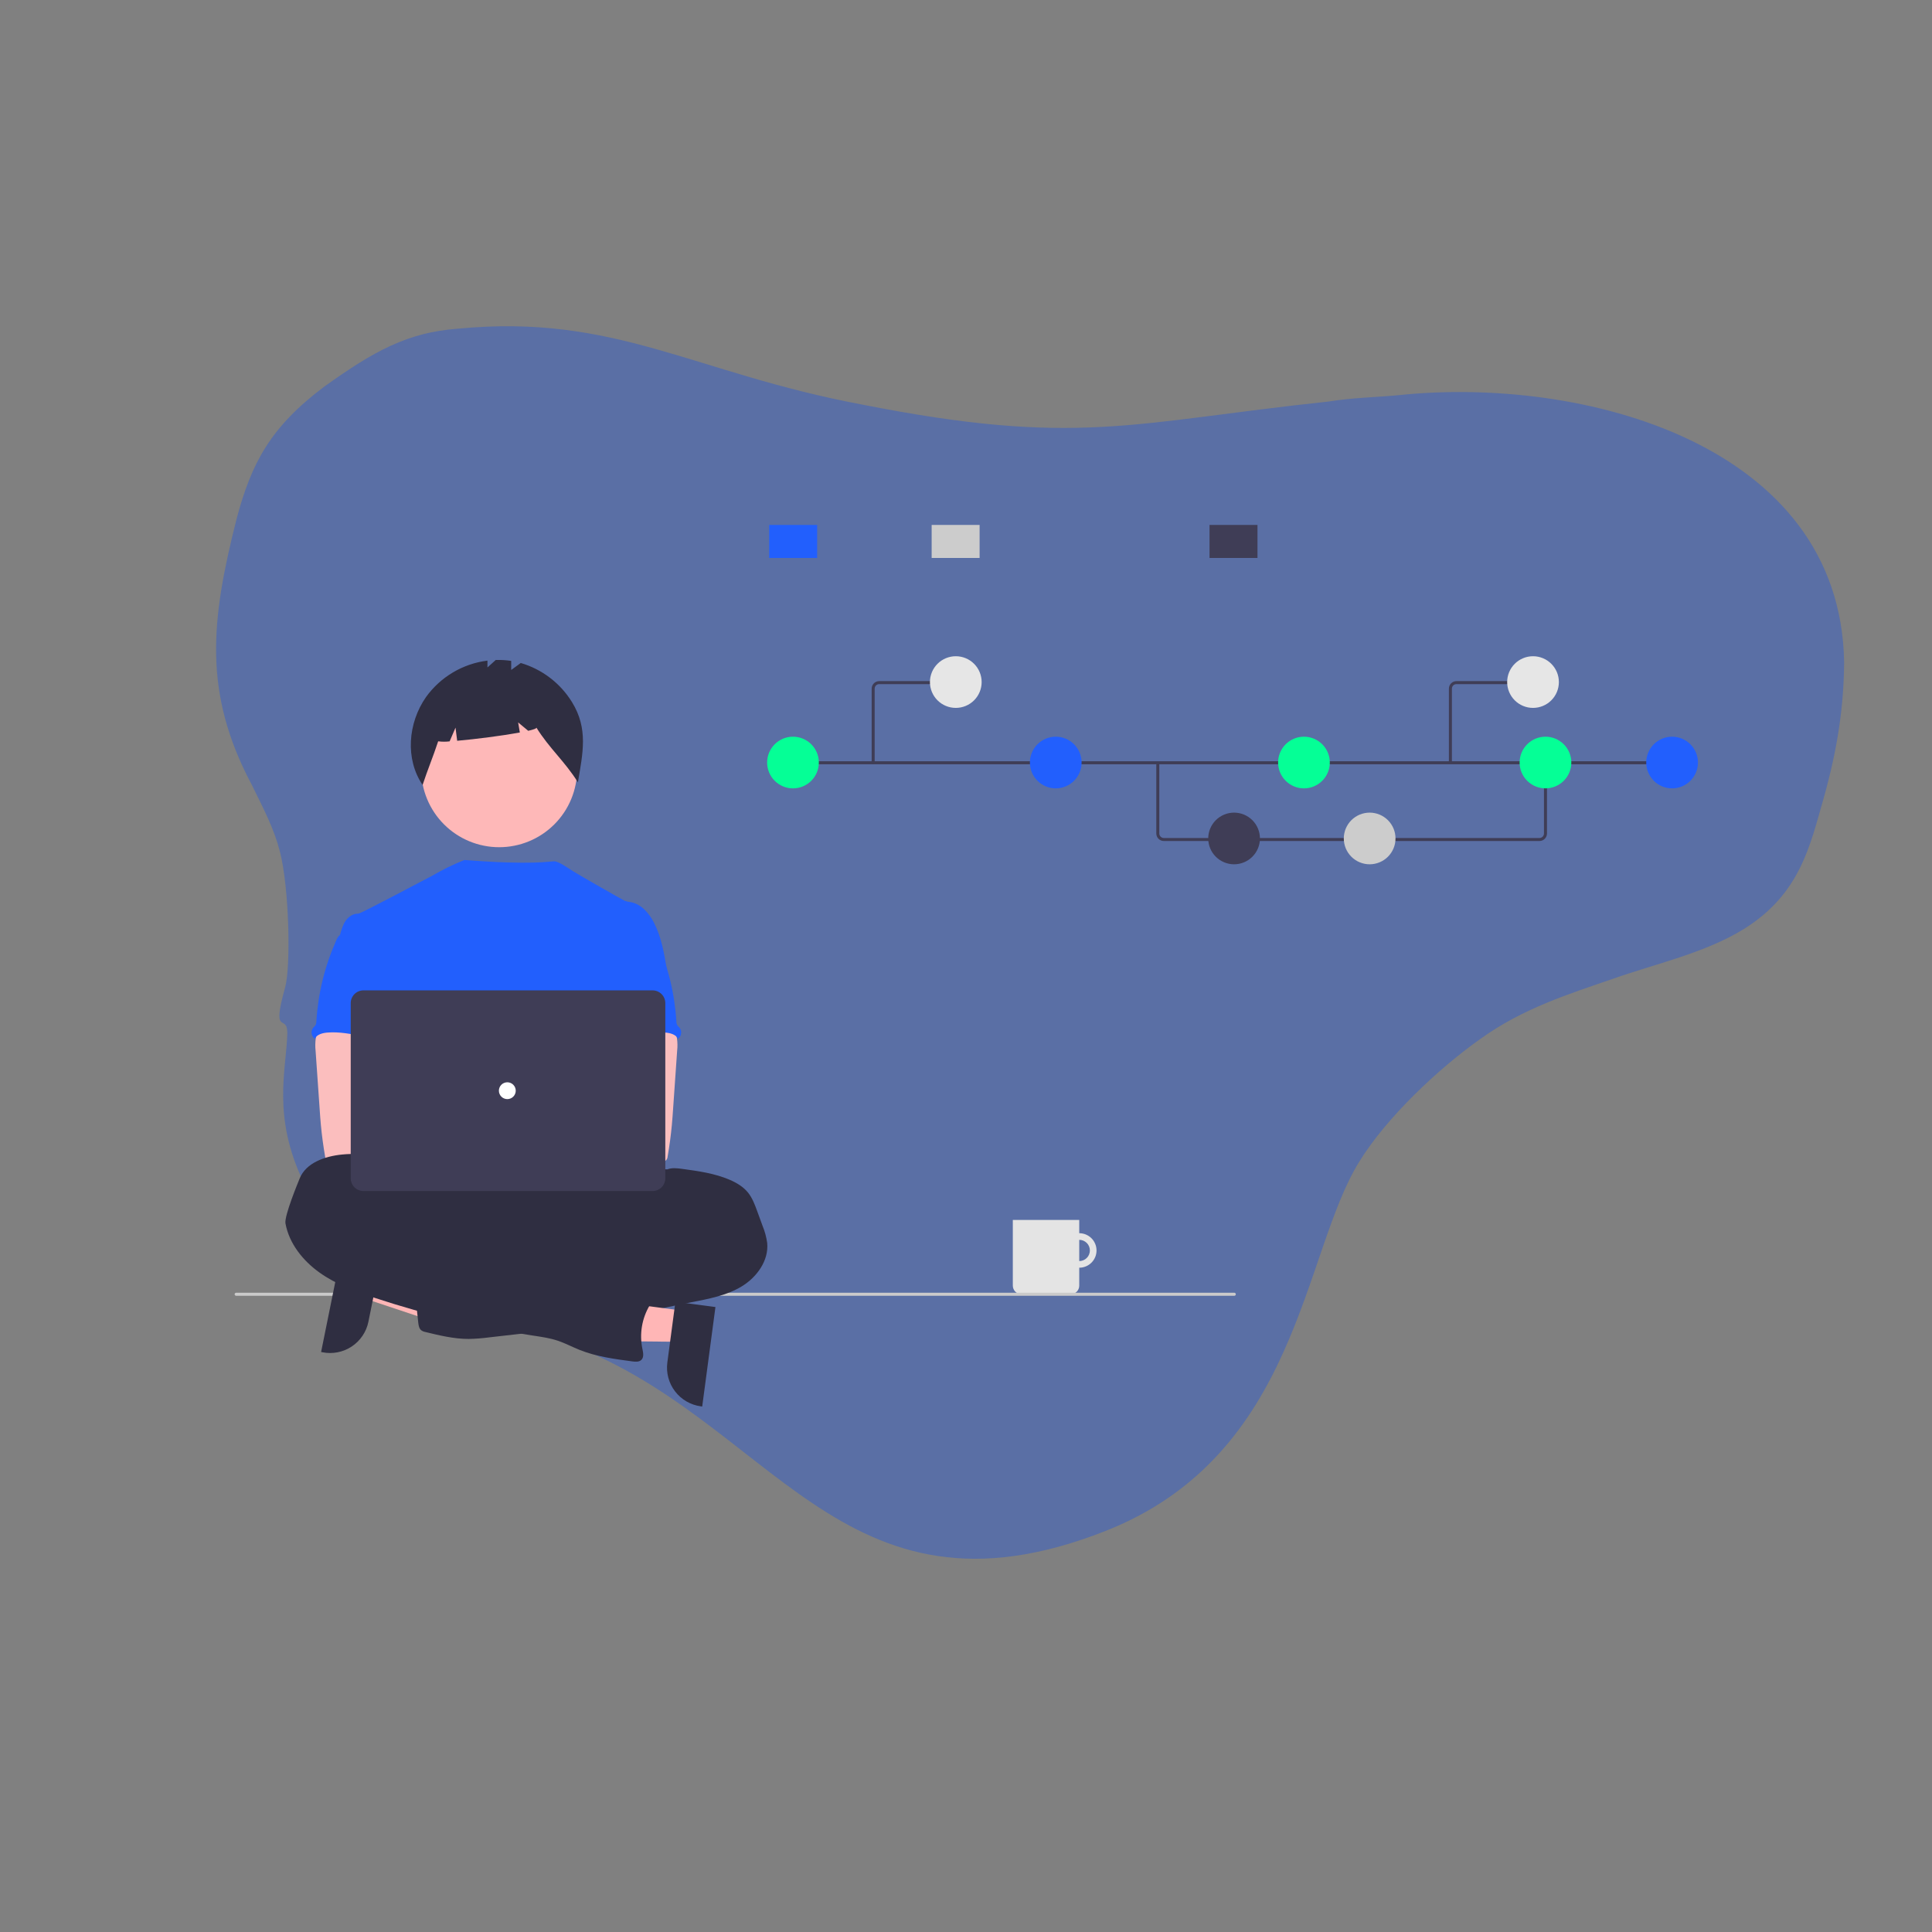 <svg xmlns="http://www.w3.org/2000/svg" xmlns:xlink="http://www.w3.org/1999/xlink" width="1080" zoomAndPan="magnify" viewBox="0 0 810 810" height="1080" preserveAspectRatio="xMidYMid meet" version="1.0"><rect x="0" y="0" width="810" height="810" fill="#808080" stroke="none"/><defs><filter x="0%" y="0%" width="100%" height="100%" id="1d9d3212bb"><feColorMatrix values="0 0 0 0 1 0 0 0 0 1 0 0 0 0 1 0 0 0 1 0" color-interpolation-filters="sRGB"/></filter><mask id="86fc2c86de"><g filter="url(#1d9d3212bb)"><rect x="-81" width="972" fill="#000000" y="-81" height="972" fill-opacity="0.298"/></g></mask><clipPath id="eff119020f"><path d="M 90 136 L 774 136 L 774 654 L 90 654 Z M 90 136 " clip-rule="nonzero"/></clipPath><clipPath id="5fcc36ee86"><path d="M -51.078 356.164 L 414.738 -145.73 L 861.113 268.555 L 395.297 770.449 Z M -51.078 356.164 " clip-rule="nonzero"/></clipPath><clipPath id="7e4a93b739"><path d="M 414.793 -145.789 L -51.02 356.105 L 395.352 770.391 L 861.168 268.496 Z M 414.793 -145.789 " clip-rule="nonzero"/></clipPath><clipPath id="9b42c7fbc6"><rect x="0" width="810" y="0" height="756"/></clipPath><clipPath id="e883bb336f"><path d="M 98.371 541 L 519 541 L 519 544 L 98.371 544 Z M 98.371 541 " clip-rule="nonzero"/></clipPath><clipPath id="2a5316502a"><path d="M 279 545 L 300 545 L 300 589.766 L 279 589.766 Z M 279 545 " clip-rule="nonzero"/></clipPath><clipPath id="cac4ce614f"><path d="M 690 308 L 711.871 308 L 711.871 331 L 690 331 Z M 690 308 " clip-rule="nonzero"/></clipPath><clipPath id="8f629bfdc7"><path d="M 507 220.016 L 528 220.016 L 528 234 L 507 234 Z M 507 220.016 " clip-rule="nonzero"/></clipPath><clipPath id="a24586a733"><path d="M 322 220.016 L 343 220.016 L 343 234 L 322 234 Z M 322 220.016 " clip-rule="nonzero"/></clipPath><clipPath id="c9cb80264a"><path d="M 390 220.016 L 411 220.016 L 411 234 L 390 234 Z M 390 220.016 " clip-rule="nonzero"/></clipPath></defs><g mask="url(#86fc2c86de)"><g transform="matrix(1, 0, 0, 1, 0, 0)"><g clip-path="url(#9b42c7fbc6)"><g clip-path="url(#eff119020f)"><g clip-path="url(#5fcc36ee86)"><g clip-path="url(#7e4a93b739)"><path fill="#0048fc" d="M 136.148 161.957 C 156.68 147.246 170.914 139.34 191.992 137.805 C 257.895 131.418 290.809 156.336 361.129 169.555 C 451.688 187.457 473.984 177.199 556.938 168.355 C 567.305 166.715 576.277 166.594 585.93 165.723 C 663.426 157.441 771.578 186.043 773.16 277.566 C 773.012 295.734 770.594 313.176 764.645 334.402 C 758.887 354.379 754.875 374.586 731.359 389.344 C 715.031 399.531 694.117 404.035 676.555 410.258 C 657.758 416.746 638.438 422.723 620.535 435.652 C 603.336 447.824 581.398 468.293 569.84 487.105 C 546.008 525.504 544.41 609.852 463.613 641.816 C 351.91 685.898 323.609 593.488 235.488 562.359 C 203.121 550.621 147.383 539.695 127.266 495.684 C 113.859 467.754 120.141 448.266 120.465 433.078 C 120.445 424.617 113.613 435.168 119.555 413.934 C 121.996 404.938 121.23 371.871 117.336 356.992 C 115.035 347.82 110.801 339.664 105.688 329.285 C 84.875 290.258 88.504 259.863 99.156 217.68 C 105.43 193.961 113.492 178.918 136.137 161.945 Z M 136.148 161.957 " fill-opacity="1" fill-rule="evenodd"/></g></g></g></g></g></g><path fill="#e4e4e4" d="M 452.48 517.023 C 452.008 517.023 451.535 517.07 451.07 517.164 C 450.602 517.258 450.148 517.395 449.711 517.574 C 449.27 517.758 448.855 517.98 448.457 518.242 C 448.062 518.508 447.699 518.809 447.359 519.145 C 447.023 519.48 446.727 519.844 446.461 520.238 C 446.195 520.637 445.973 521.051 445.793 521.492 C 445.609 521.93 445.473 522.383 445.379 522.848 C 445.285 523.312 445.242 523.785 445.242 524.258 C 445.242 524.734 445.285 525.203 445.379 525.672 C 445.473 526.137 445.609 526.59 445.793 527.027 C 445.973 527.465 446.195 527.883 446.461 528.277 C 446.727 528.672 447.023 529.039 447.359 529.375 C 447.699 529.711 448.062 530.012 448.457 530.273 C 448.855 530.539 449.27 530.762 449.711 530.941 C 450.148 531.125 450.602 531.262 451.07 531.355 C 451.535 531.445 452.008 531.492 452.48 531.492 C 452.957 531.492 453.43 531.445 453.895 531.355 C 454.359 531.262 454.812 531.125 455.254 530.941 C 455.691 530.762 456.109 530.539 456.504 530.273 C 456.898 530.012 457.266 529.711 457.602 529.375 C 457.938 529.039 458.238 528.672 458.504 528.277 C 458.766 527.883 458.988 527.465 459.172 527.027 C 459.355 526.59 459.492 526.137 459.582 525.672 C 459.676 525.203 459.723 524.734 459.723 524.258 C 459.723 523.785 459.676 523.312 459.582 522.848 C 459.492 522.383 459.355 521.93 459.172 521.492 C 458.988 521.051 458.766 520.637 458.504 520.238 C 458.238 519.844 457.938 519.48 457.602 519.145 C 457.266 518.809 456.898 518.508 456.504 518.246 C 456.109 517.98 455.691 517.758 455.254 517.574 C 454.812 517.395 454.359 517.258 453.895 517.164 C 453.43 517.07 452.957 517.023 452.48 517.023 Z M 452.48 528.711 C 452.188 528.711 451.898 528.684 451.613 528.625 C 451.324 528.57 451.047 528.484 450.777 528.371 C 450.508 528.262 450.25 528.125 450.008 527.961 C 449.762 527.797 449.539 527.613 449.332 527.406 C 449.125 527.199 448.938 526.977 448.777 526.734 C 448.613 526.488 448.477 526.234 448.363 525.961 C 448.254 525.691 448.168 525.414 448.109 525.129 C 448.055 524.84 448.023 524.551 448.023 524.258 C 448.023 523.969 448.055 523.676 448.109 523.391 C 448.168 523.105 448.254 522.824 448.363 522.555 C 448.477 522.285 448.613 522.027 448.777 521.785 C 448.938 521.543 449.125 521.316 449.332 521.109 C 449.539 520.906 449.762 520.719 450.008 520.559 C 450.25 520.395 450.508 520.258 450.777 520.145 C 451.047 520.035 451.324 519.949 451.613 519.895 C 451.898 519.836 452.188 519.809 452.48 519.809 C 452.773 519.809 453.062 519.836 453.352 519.895 C 453.637 519.949 453.918 520.035 454.188 520.145 C 454.457 520.258 454.715 520.395 454.957 520.559 C 455.199 520.719 455.426 520.906 455.633 521.109 C 455.84 521.316 456.023 521.543 456.188 521.785 C 456.348 522.027 456.488 522.285 456.598 522.555 C 456.711 522.824 456.797 523.105 456.852 523.391 C 456.91 523.676 456.938 523.969 456.938 524.258 C 456.938 524.551 456.91 524.84 456.852 525.129 C 456.797 525.414 456.711 525.691 456.598 525.961 C 456.488 526.234 456.348 526.488 456.188 526.734 C 456.023 526.977 455.84 527.199 455.633 527.406 C 455.426 527.613 455.199 527.797 454.957 527.961 C 454.715 528.125 454.457 528.262 454.188 528.371 C 453.918 528.484 453.637 528.57 453.352 528.625 C 453.062 528.684 452.773 528.711 452.48 528.711 Z M 452.48 528.711 " fill-opacity="1" fill-rule="nonzero"/><path fill="#e4e4e4" d="M 424.629 511.461 L 452.48 511.461 L 452.48 539 C 452.48 539.48 452.391 539.941 452.207 540.387 C 452.02 540.828 451.758 541.223 451.418 541.562 C 451.078 541.902 450.688 542.164 450.242 542.348 C 449.797 542.531 449.336 542.625 448.852 542.625 L 428.258 542.625 C 427.777 542.625 427.312 542.531 426.871 542.348 C 426.426 542.164 426.031 541.902 425.691 541.562 C 425.352 541.223 425.09 540.828 424.906 540.387 C 424.723 539.941 424.629 539.48 424.629 539 Z M 424.629 511.461 " fill-opacity="1" fill-rule="nonzero"/><g clip-path="url(#e883bb336f)"><path fill="#cacaca" d="M 517.555 543.254 L 98.938 543.254 C 98.777 543.234 98.641 543.168 98.535 543.047 C 98.426 542.926 98.371 542.785 98.371 542.625 C 98.371 542.461 98.426 542.32 98.535 542.199 C 98.641 542.082 98.777 542.012 98.938 541.992 L 517.555 541.992 C 517.719 542.012 517.852 542.082 517.961 542.199 C 518.066 542.32 518.121 542.461 518.121 542.625 C 518.121 542.785 518.066 542.926 517.961 543.047 C 517.852 543.168 517.719 543.234 517.555 543.254 Z M 517.555 543.254 " fill-opacity="1" fill-rule="nonzero"/></g><path fill="#ffb6b6" d="M 154.723 531.359 L 152.133 544.148 L 200.277 560.215 L 204.098 541.336 Z M 154.723 531.359 " fill-opacity="1" fill-rule="nonzero"/><path fill="#2f2e41" d="M 159.562 528.941 L 154.461 554.129 C 154.355 554.656 154.223 555.176 154.066 555.688 C 153.906 556.199 153.727 556.703 153.52 557.199 C 153.312 557.695 153.082 558.176 152.824 558.648 C 152.57 559.121 152.293 559.578 151.996 560.023 C 151.695 560.469 151.375 560.898 151.031 561.312 C 150.691 561.727 150.328 562.121 149.949 562.5 C 149.566 562.879 149.168 563.234 148.754 563.574 C 148.336 563.914 147.906 564.23 147.457 564.527 C 147.012 564.824 146.551 565.098 146.074 565.352 C 145.602 565.602 145.117 565.828 144.617 566.031 C 144.121 566.234 143.617 566.414 143.102 566.57 C 142.59 566.723 142.066 566.852 141.539 566.953 C 141.016 567.059 140.484 567.133 139.949 567.184 C 139.414 567.234 138.879 567.262 138.344 567.258 C 137.805 567.258 137.27 567.23 136.734 567.176 C 136.203 567.121 135.672 567.039 135.145 566.934 L 134.625 566.828 L 142.973 525.59 Z M 159.562 528.941 " fill-opacity="1" fill-rule="nonzero"/><path fill="#feb8b8" d="M 241.969 322.535 C 241.969 323.605 241.918 324.672 241.812 325.738 C 241.707 326.801 241.551 327.859 241.34 328.91 C 241.133 329.957 240.871 330.992 240.562 332.016 C 240.25 333.039 239.891 334.047 239.48 335.035 C 239.07 336.023 238.613 336.988 238.109 337.934 C 237.605 338.875 237.055 339.793 236.461 340.68 C 235.867 341.57 235.227 342.43 234.551 343.254 C 233.871 344.082 233.152 344.875 232.395 345.629 C 231.637 346.387 230.844 347.105 230.02 347.781 C 229.191 348.461 228.332 349.098 227.441 349.691 C 226.551 350.285 225.633 350.836 224.688 351.34 C 223.746 351.844 222.777 352.301 221.789 352.711 C 220.801 353.117 219.793 353.48 218.77 353.789 C 217.742 354.102 216.707 354.359 215.656 354.566 C 214.605 354.777 213.547 354.934 212.484 355.039 C 211.418 355.145 210.352 355.195 209.277 355.195 C 208.207 355.195 207.141 355.145 206.074 355.039 C 205.008 354.934 203.953 354.777 202.902 354.566 C 201.852 354.359 200.812 354.102 199.789 353.789 C 198.766 353.48 197.758 353.117 196.77 352.711 C 195.781 352.301 194.812 351.844 193.867 351.34 C 192.926 350.836 192.008 350.285 191.117 349.691 C 190.227 349.098 189.367 348.461 188.539 347.781 C 187.711 347.105 186.922 346.387 186.164 345.629 C 185.406 344.875 184.688 344.082 184.008 343.254 C 183.328 342.43 182.691 341.57 182.098 340.68 C 181.504 339.793 180.953 338.875 180.449 337.934 C 179.945 336.988 179.488 336.023 179.078 335.035 C 178.668 334.047 178.309 333.039 177.996 332.016 C 177.684 330.992 177.426 329.957 177.215 328.91 C 177.008 327.859 176.852 326.801 176.746 325.738 C 176.641 324.672 176.59 323.605 176.59 322.535 C 176.59 321.469 176.641 320.398 176.746 319.336 C 176.852 318.27 177.008 317.215 177.215 316.164 C 177.426 315.117 177.684 314.082 177.996 313.059 C 178.309 312.031 178.668 311.027 179.078 310.039 C 179.488 309.051 179.945 308.086 180.449 307.141 C 180.953 306.199 181.504 305.281 182.098 304.395 C 182.691 303.504 183.328 302.645 184.008 301.82 C 184.688 300.992 185.406 300.199 186.164 299.445 C 186.922 298.688 187.711 297.969 188.539 297.293 C 189.367 296.613 190.227 295.977 191.117 295.383 C 192.008 294.789 192.926 294.238 193.867 293.734 C 194.812 293.23 195.781 292.773 196.77 292.363 C 197.758 291.953 198.766 291.594 199.789 291.285 C 200.812 290.973 201.852 290.715 202.902 290.504 C 203.953 290.297 205.008 290.141 206.074 290.035 C 207.141 289.93 208.207 289.879 209.277 289.879 C 210.352 289.879 211.418 289.93 212.484 290.035 C 213.547 290.141 214.605 290.297 215.656 290.504 C 216.707 290.715 217.742 290.973 218.77 291.285 C 219.793 291.594 220.801 291.953 221.789 292.363 C 222.777 292.773 223.746 293.23 224.688 293.734 C 225.633 294.238 226.551 294.789 227.441 295.383 C 228.332 295.977 229.191 296.613 230.02 297.293 C 230.844 297.969 231.637 298.688 232.395 299.445 C 233.152 300.199 233.871 300.992 234.551 301.82 C 235.227 302.645 235.867 303.504 236.461 304.395 C 237.055 305.281 237.605 306.199 238.109 307.141 C 238.613 308.086 239.07 309.051 239.48 310.039 C 239.891 311.027 240.25 312.031 240.562 313.059 C 240.871 314.082 241.133 315.117 241.34 316.164 C 241.551 317.215 241.707 318.27 241.812 319.336 C 241.918 320.398 241.969 321.469 241.969 322.535 Z M 241.969 322.535 " fill-opacity="1" fill-rule="nonzero"/><path fill="#2f2e41" d="M 239.812 294.363 C 238.602 292.398 237.219 290.559 235.672 288.844 C 234.121 287.133 232.43 285.574 230.594 284.176 C 228.758 282.773 226.809 281.551 224.75 280.504 C 222.688 279.461 220.551 278.613 218.332 277.961 L 214.32 280.887 L 214.32 277.086 C 212.168 276.758 210.004 276.633 207.828 276.707 L 204.367 279.84 L 204.367 276.969 C 201.805 277.285 199.301 277.863 196.855 278.699 C 194.414 279.535 192.082 280.613 189.859 281.934 C 187.641 283.254 185.578 284.785 183.68 286.531 C 181.777 288.277 180.074 290.199 178.57 292.297 C 171.051 303.125 169.781 318.191 177.176 329.109 C 179.207 322.875 181.672 317.027 183.703 310.797 C 185.305 311.012 186.906 311.02 188.512 310.816 L 190.98 305.059 L 191.672 310.574 C 199.328 309.91 210.684 308.445 217.941 307.105 L 217.234 302.875 L 221.457 306.391 C 223.68 305.879 225 305.414 224.895 305.059 C 230.289 313.754 236.898 319.305 242.293 328 C 244.344 315.742 246.703 305.547 239.812 294.363 Z M 239.812 294.363 " fill-opacity="1" fill-rule="nonzero"/><path fill="#2f2e41" d="M 304.09 512.727 C 304.09 513.496 303.953 514.266 303.684 515.031 C 303.414 515.801 303.008 516.559 302.473 517.316 C 301.934 518.07 301.266 518.816 300.465 519.555 C 299.664 520.293 298.734 521.016 297.68 521.727 C 296.625 522.441 295.449 523.137 294.148 523.816 C 292.852 524.496 291.434 525.152 289.902 525.793 C 288.371 526.434 286.73 527.055 284.98 527.648 C 283.234 528.246 281.383 528.816 279.434 529.359 C 277.484 529.902 275.445 530.422 273.312 530.91 C 271.184 531.398 268.973 531.855 266.68 532.285 C 264.387 532.711 262.027 533.109 259.594 533.473 C 257.164 533.836 254.676 534.164 252.125 534.457 C 249.578 534.754 246.988 535.012 244.348 535.234 C 241.711 535.461 239.039 535.645 236.336 535.797 C 233.633 535.945 230.91 536.059 228.164 536.137 C 225.422 536.211 222.672 536.25 219.914 536.25 C 217.16 536.25 214.41 536.211 211.664 536.137 C 208.922 536.059 206.199 535.945 203.492 535.797 C 200.789 535.645 198.121 535.461 195.48 535.234 C 192.844 535.012 190.25 534.754 187.703 534.457 C 185.156 534.164 182.668 533.836 180.238 533.473 C 177.805 533.109 175.445 532.711 173.152 532.285 C 170.859 531.855 168.648 531.398 166.516 530.91 C 164.387 530.422 162.344 529.902 160.395 529.359 C 158.445 528.816 156.598 528.246 154.848 527.648 C 153.102 527.055 151.461 526.434 149.93 525.793 C 148.398 525.152 146.98 524.496 145.68 523.816 C 144.383 523.137 143.203 522.441 142.148 521.727 C 141.094 521.016 140.168 520.293 139.367 519.555 C 138.566 518.816 137.898 518.07 137.359 517.316 C 136.82 516.559 136.418 515.801 136.148 515.031 C 135.879 514.266 135.742 513.496 135.742 512.727 C 135.742 511.957 135.879 511.188 136.148 510.422 C 136.418 509.656 136.82 508.895 137.359 508.137 C 137.898 507.383 138.566 506.637 139.367 505.898 C 140.168 505.16 141.094 504.438 142.148 503.727 C 143.203 503.016 144.383 502.316 145.68 501.641 C 146.98 500.961 148.398 500.301 149.93 499.66 C 151.461 499.02 153.102 498.398 154.848 497.805 C 156.598 497.211 158.445 496.641 160.395 496.094 C 162.344 495.551 164.387 495.031 166.516 494.543 C 168.648 494.055 170.859 493.598 173.152 493.168 C 175.445 492.742 177.805 492.344 180.238 491.984 C 182.668 491.621 185.156 491.289 187.703 490.996 C 190.25 490.699 192.844 490.441 195.48 490.219 C 198.121 489.996 200.789 489.809 203.492 489.656 C 206.199 489.508 208.922 489.395 211.664 489.32 C 214.41 489.242 217.16 489.207 219.914 489.207 C 222.672 489.207 225.422 489.242 228.164 489.32 C 230.91 489.395 233.633 489.508 236.336 489.656 C 239.039 489.809 241.711 489.996 244.348 490.219 C 246.988 490.441 249.578 490.699 252.125 490.996 C 254.676 491.289 257.164 491.621 259.594 491.984 C 262.027 492.344 264.387 492.742 266.68 493.168 C 268.973 493.598 271.184 494.055 273.312 494.543 C 275.445 495.031 277.484 495.551 279.434 496.094 C 281.383 496.641 283.234 497.211 284.98 497.805 C 286.73 498.398 288.371 499.02 289.902 499.66 C 291.434 500.301 292.852 500.961 294.148 501.641 C 295.449 502.316 296.625 503.016 297.68 503.727 C 298.734 504.438 299.664 505.16 300.465 505.898 C 301.266 506.637 301.934 507.383 302.473 508.137 C 303.008 508.895 303.414 509.656 303.684 510.422 C 303.953 511.188 304.09 511.957 304.09 512.727 Z M 304.09 512.727 " fill-opacity="1" fill-rule="nonzero"/><path fill="#225FFD" d="M 279.586 406.52 C 278.461 399.766 277.305 392.879 274.16 386.793 C 272.094 382.805 268.816 379.004 264.395 378.219 C 263.52 378.141 262.672 377.941 261.852 377.629 C 260.555 377.004 243.152 367.078 240.383 365.352 C 238.008 363.867 234.258 361.117 232.367 361.117 C 230.465 361.078 223.172 362.773 194.707 360.551 C 189.91 362.473 185.289 364.742 180.836 367.363 C 180.742 367.301 151.289 383.105 150.184 383.062 C 148.086 382.973 146.137 384.312 144.938 386.004 C 143.734 387.691 143.172 389.781 142.582 391.801 C 149.016 406.113 154.902 420.445 161.336 434.758 C 161.641 435.305 161.797 435.895 161.801 436.52 C 161.672 437.168 161.402 437.758 161 438.285 C 157.848 443.348 157.945 449.715 158.293 455.668 C 158.637 461.617 159.062 467.902 156.398 473.238 C 155.676 474.703 154.734 476.043 154.047 477.508 C 152.434 480.824 151.852 491.434 152.793 494.996 L 270.812 498.375 C 268.273 491.406 279.586 406.52 279.586 406.52 Z M 279.586 406.52 " fill-opacity="1" fill-rule="nonzero"/><path fill="#fbbebe" d="M 132.383 435.391 C 132.145 437.102 132.121 438.812 132.312 440.527 L 134.004 464.797 C 134.16 467.082 134.316 469.363 134.531 471.645 C 134.938 476.074 135.543 480.469 136.297 484.852 C 136.305 485.164 136.375 485.461 136.5 485.746 C 136.629 486.031 136.805 486.281 137.031 486.496 C 137.258 486.711 137.516 486.875 137.805 486.984 C 138.098 487.098 138.398 487.148 138.711 487.141 C 146.156 488.715 153.848 488.652 161.449 488.223 C 173.043 487.578 202.711 486.352 204.523 484 C 206.336 481.648 205.281 477.844 202.918 475.941 C 200.555 474.039 161.402 469.402 161.402 469.402 C 161.785 466.375 162.941 463.523 164.035 460.648 C 166 455.547 167.836 450.281 167.871 444.816 C 167.91 439.352 165.848 433.609 161.367 430.48 C 157.684 427.91 152.938 427.434 148.449 427.539 C 145.184 427.633 139.535 426.852 136.551 428.129 C 134.191 429.168 132.824 433.082 132.383 435.391 Z M 132.383 435.391 " fill-opacity="1" fill-rule="nonzero"/><path fill="#2f2e41" d="M 279.797 490.254 C 281.758 489.504 283.918 489.777 286.02 490.059 C 292.781 490.98 299.645 491.93 305.914 494.629 C 308.855 495.887 311.66 497.566 313.648 500.043 C 315.414 502.27 316.445 505 317.422 507.688 L 319.684 513.875 C 320.648 516.207 321.305 518.625 321.652 521.125 C 322.359 528.527 317.293 535.508 310.918 539.355 C 304.543 543.199 297.039 544.57 289.727 546.004 C 282.414 547.441 275.074 549.027 267.793 550.711 C 264.395 551.59 260.957 552.266 257.477 552.738 C 249.684 553.621 241.535 552.32 234.133 554.895 C 231.188 555.926 228.297 557.453 225.246 558.164 C 223.215 558.594 221.164 558.902 219.102 559.102 L 205.086 560.699 C 202.234 561.082 199.367 561.301 196.492 561.359 C 190.371 561.359 184.348 559.91 178.402 558.461 C 177.766 558.352 177.176 558.113 176.641 557.75 C 175.699 557.012 175.492 555.699 175.355 554.512 C 174.754 549.254 174.23 543.992 173.781 538.723 C 173.641 537.012 173.531 535.16 174.469 533.719 C 175.645 531.953 177.941 531.402 180.039 531.059 C 188.941 529.605 197.906 528.984 206.926 529.195 C 210.348 525.777 215.984 525.762 220.465 523.902 C 222.113 523.145 223.707 522.281 225.238 521.309 C 229.246 518.973 233.461 517.109 237.883 515.711 C 242.305 514.316 246.828 513.426 251.449 513.035 C 253.266 512.98 255.055 512.727 256.812 512.27 C 260.277 511.195 263.441 508.266 267 508.984 C 267.441 507.766 267.75 506.137 268.766 505.305 C 269.27 504.875 269.895 504.586 270.359 504.125 C 271.344 503.133 271.434 501.57 271.285 500.18 C 271.137 498.793 270.809 497.371 271.168 496.016 C 271.316 495.504 271.535 495.02 271.82 494.566 C 273.582 491.523 276.246 489.957 279.797 490.254 Z M 279.797 490.254 " fill-opacity="1" fill-rule="nonzero"/><path fill="#225FFD" d="M 142.242 392.234 C 141.664 392.844 141.227 393.539 140.938 394.324 C 136.141 405.121 133.375 416.418 132.637 428.207 C 132.648 428.785 132.523 429.332 132.254 429.848 C 131.992 430.184 131.703 430.496 131.387 430.781 C 131.109 431.113 130.906 431.48 130.777 431.891 C 130.645 432.301 130.598 432.723 130.633 433.152 C 130.672 433.578 130.789 433.984 130.984 434.367 C 131.184 434.75 131.449 435.078 131.777 435.359 C 131.832 435.402 131.887 435.445 131.941 435.488 C 132.914 433.66 135.238 433.066 137.305 432.906 C 147.199 432.125 156.863 436.723 166.789 436.375 C 166.09 433.957 165.082 431.637 164.512 429.191 C 161.984 418.328 168.285 406.504 164.422 396.043 C 163.652 393.949 162.363 391.891 160.332 390.973 C 159.488 390.633 158.613 390.402 157.711 390.281 C 155.203 389.828 150.211 387.891 147.789 388.668 C 146.895 388.957 146.539 389.797 145.797 390.305 C 144.672 391.023 143.176 391.289 142.242 392.234 Z M 142.242 392.234 " fill-opacity="1" fill-rule="nonzero"/><path fill="#fbbebe" d="M 279.656 428.129 C 276.672 426.852 271.027 427.633 267.762 427.539 C 263.27 427.434 258.527 427.91 254.84 430.48 C 250.363 433.609 248.301 439.352 248.336 444.816 C 248.371 450.281 250.207 455.547 252.176 460.648 C 253.27 463.523 254.422 466.375 254.805 469.402 C 254.805 469.402 215.656 474.039 213.293 475.941 C 210.93 477.844 209.875 481.648 211.688 484 C 213.5 486.352 270.055 488.715 277.5 487.141 C 277.812 487.148 278.113 487.098 278.402 486.984 C 278.695 486.875 278.953 486.711 279.18 486.496 C 279.406 486.281 279.582 486.031 279.711 485.746 C 279.836 485.465 279.906 485.164 279.914 484.855 C 280.664 480.469 281.273 476.074 281.68 471.645 C 281.895 469.363 282.051 467.082 282.207 464.797 L 283.898 440.527 C 284.09 438.812 284.066 437.102 283.828 435.391 C 283.387 433.082 282.02 429.168 279.656 428.129 Z M 279.656 428.129 " fill-opacity="1" fill-rule="nonzero"/><path fill="#225FFD" d="M 270.41 390.305 C 269.672 389.797 269.316 388.957 268.422 388.668 C 265.996 387.891 261.004 389.828 258.5 390.281 C 257.598 390.402 256.723 390.633 255.879 390.973 C 253.848 391.891 252.559 393.949 251.789 396.043 C 247.926 406.504 254.227 418.328 251.699 429.191 C 251.129 431.637 250.121 433.957 249.422 436.375 C 259.348 436.723 269.012 432.125 278.906 432.906 C 280.973 433.066 283.297 433.66 284.27 435.488 C 284.324 435.445 284.379 435.402 284.434 435.359 C 284.762 435.078 285.027 434.75 285.223 434.367 C 285.422 433.984 285.539 433.578 285.574 433.152 C 285.613 432.723 285.566 432.301 285.434 431.891 C 285.305 431.48 285.098 431.113 284.82 430.781 C 284.504 430.496 284.215 430.184 283.957 429.848 C 283.688 429.332 283.559 428.785 283.574 428.207 C 282.836 416.418 280.07 405.121 275.273 394.324 C 274.984 393.539 274.547 392.844 273.969 392.234 C 273.035 391.289 271.539 391.023 270.41 390.305 Z M 270.41 390.305 " fill-opacity="1" fill-rule="nonzero"/><path fill="#ffb6b6" d="M 286.965 549.617 L 285.242 562.551 L 234.484 562.074 L 237.023 542.984 Z M 286.965 549.617 " fill-opacity="1" fill-rule="nonzero"/><g clip-path="url(#2a5316502a)"><path fill="#2f2e41" d="M 299.953 547.984 L 294.402 589.691 L 293.875 589.621 C 293.344 589.551 292.816 589.453 292.293 589.332 C 291.77 589.207 291.254 589.059 290.746 588.887 C 290.238 588.715 289.742 588.516 289.25 588.293 C 288.762 588.074 288.285 587.828 287.82 587.559 C 287.355 587.289 286.906 587 286.473 586.688 C 286.035 586.375 285.617 586.039 285.211 585.688 C 284.809 585.332 284.426 584.957 284.059 584.566 C 283.691 584.176 283.344 583.766 283.02 583.34 C 282.691 582.914 282.387 582.473 282.105 582.016 C 281.82 581.562 281.562 581.094 281.324 580.613 C 281.09 580.129 280.875 579.641 280.688 579.137 C 280.5 578.633 280.336 578.125 280.195 577.605 C 280.059 577.086 279.945 576.562 279.859 576.035 C 279.773 575.504 279.711 574.973 279.676 574.438 C 279.641 573.902 279.633 573.367 279.652 572.832 C 279.672 572.297 279.715 571.762 279.785 571.23 L 283.176 545.758 Z M 299.953 547.984 " fill-opacity="1" fill-rule="nonzero"/></g><path fill="#2f2e41" d="M 167.551 496.797 C 167.551 497.387 166.629 496.797 166.543 496.168 C 165.895 491.41 162.117 487.488 157.715 485.582 C 153.312 483.68 148.297 483.578 143.527 484.031 C 136.316 484.711 128.223 487.473 125.586 494.203 C 124.961 495.777 119.117 509.793 119.688 512.945 C 121.227 521.355 126.98 528.547 133.957 533.527 C 140.934 538.508 149.082 541.484 157.211 544.168 C 178.746 551.262 200.719 556.504 223.137 559.898 C 226.766 560.445 230.426 560.949 233.898 562.113 C 237.004 563.156 239.914 564.715 242.949 565.938 C 250.016 568.77 257.613 569.781 265.141 570.777 C 266.426 570.941 267.898 571.059 268.844 570.188 C 270.07 569.055 269.664 567.078 269.316 565.449 C 269 563.914 268.824 562.363 268.793 560.797 C 268.766 559.227 268.879 557.672 269.137 556.125 C 269.391 554.578 269.789 553.07 270.324 551.598 C 270.859 550.125 271.527 548.711 272.324 547.359 C 273.582 545.246 275.223 543.074 274.984 540.625 C 274.703 537.766 271.852 535.742 269.016 535.285 C 266.18 534.824 263.293 535.504 260.445 535.871 C 259.441 536.102 258.469 536.008 257.531 535.586 C 257.105 535.297 256.727 534.961 256.391 534.574 C 255.902 534.102 255.379 533.676 254.824 533.285 C 254.27 532.898 253.688 532.555 253.078 532.258 C 252.469 531.965 251.84 531.715 251.191 531.52 C 250.543 531.32 249.883 531.176 249.215 531.082 C 248.543 530.988 247.867 530.949 247.191 530.961 C 246.512 530.973 245.84 531.039 245.176 531.156 C 244.508 531.273 243.852 531.445 243.211 531.664 C 242.574 531.887 241.953 532.156 241.355 532.473 C 240.301 533.062 238.707 531.75 237.613 531.258 L 225.234 525.656 C 211.012 519.23 196.719 512.773 181.676 508.703 C 180.461 508.465 179.344 508 178.32 507.312 C 177.57 506.723 177.035 505.926 176.348 505.27 C 174.848 503.852 172.754 503.289 170.957 502.281 C 169.156 501.277 167.141 498.816 167.551 496.797 Z M 167.551 496.797 " fill-opacity="1" fill-rule="nonzero"/><path fill="#fbbebe" d="M 208.422 479.484 C 208.422 480.062 208.363 480.637 208.25 481.203 C 208.137 481.773 207.973 482.324 207.75 482.859 C 207.527 483.395 207.254 483.902 206.934 484.383 C 206.613 484.863 206.246 485.309 205.836 485.719 C 205.426 486.129 204.98 486.492 204.5 486.812 C 204.02 487.137 203.508 487.406 202.973 487.629 C 202.438 487.852 201.887 488.016 201.32 488.129 C 200.75 488.242 200.176 488.301 199.598 488.301 C 199.02 488.301 198.445 488.242 197.875 488.129 C 197.309 488.016 196.758 487.852 196.223 487.629 C 195.688 487.406 195.176 487.137 194.695 486.812 C 194.215 486.492 193.77 486.129 193.359 485.719 C 192.949 485.309 192.582 484.863 192.262 484.383 C 191.941 483.902 191.668 483.395 191.445 482.859 C 191.223 482.324 191.059 481.773 190.945 481.203 C 190.832 480.637 190.773 480.062 190.773 479.484 C 190.773 478.906 190.832 478.332 190.945 477.766 C 191.059 477.199 191.223 476.648 191.445 476.113 C 191.668 475.578 191.941 475.07 192.262 474.59 C 192.582 474.105 192.949 473.66 193.359 473.254 C 193.77 472.844 194.215 472.477 194.695 472.156 C 195.176 471.836 195.688 471.562 196.223 471.34 C 196.758 471.121 197.309 470.953 197.875 470.84 C 198.445 470.727 199.02 470.672 199.598 470.672 C 200.176 470.672 200.75 470.727 201.32 470.84 C 201.887 470.953 202.438 471.121 202.973 471.34 C 203.508 471.562 204.02 471.836 204.5 472.156 C 204.98 472.477 205.426 472.844 205.836 473.254 C 206.246 473.66 206.613 474.105 206.934 474.59 C 207.254 475.07 207.527 475.578 207.75 476.113 C 207.973 476.648 208.137 477.199 208.25 477.766 C 208.363 478.332 208.422 478.906 208.422 479.484 Z M 208.422 479.484 " fill-opacity="1" fill-rule="nonzero"/><path fill="#fbbebe" d="M 227.957 479.484 C 227.957 480.062 227.902 480.637 227.789 481.203 C 227.676 481.773 227.508 482.324 227.285 482.859 C 227.062 483.395 226.793 483.902 226.469 484.383 C 226.148 484.863 225.781 485.309 225.375 485.719 C 224.965 486.129 224.52 486.492 224.035 486.812 C 223.555 487.137 223.047 487.406 222.512 487.629 C 221.977 487.852 221.426 488.016 220.855 488.129 C 220.289 488.242 219.715 488.301 219.133 488.301 C 218.555 488.301 217.98 488.242 217.414 488.129 C 216.844 488.016 216.293 487.852 215.758 487.629 C 215.223 487.406 214.715 487.137 214.234 486.812 C 213.75 486.492 213.305 486.129 212.895 485.719 C 212.484 485.309 212.121 484.863 211.797 484.383 C 211.477 483.902 211.203 483.395 210.984 482.859 C 210.762 482.324 210.594 481.773 210.48 481.203 C 210.367 480.637 210.312 480.062 210.312 479.484 C 210.312 478.906 210.367 478.332 210.48 477.766 C 210.594 477.199 210.762 476.648 210.984 476.113 C 211.203 475.578 211.477 475.07 211.797 474.59 C 212.121 474.105 212.484 473.66 212.895 473.254 C 213.305 472.844 213.75 472.477 214.234 472.156 C 214.715 471.836 215.223 471.562 215.758 471.34 C 216.293 471.121 216.844 470.953 217.414 470.84 C 217.98 470.727 218.555 470.672 219.133 470.672 C 219.715 470.672 220.289 470.727 220.855 470.84 C 221.426 470.953 221.977 471.121 222.512 471.34 C 223.047 471.562 223.555 471.836 224.035 472.156 C 224.52 472.477 224.965 472.844 225.375 473.254 C 225.781 473.66 226.148 474.105 226.469 474.59 C 226.793 475.07 227.062 475.578 227.285 476.113 C 227.508 476.648 227.676 477.199 227.789 477.766 C 227.902 478.332 227.957 478.906 227.957 479.484 Z M 227.957 479.484 " fill-opacity="1" fill-rule="nonzero"/><path fill="#3f3d56" d="M 273.598 499.348 L 152.379 499.348 C 152.031 499.348 151.684 499.312 151.34 499.246 C 150.996 499.176 150.664 499.074 150.34 498.941 C 150.016 498.805 149.707 498.641 149.418 498.449 C 149.125 498.254 148.855 498.031 148.609 497.785 C 148.359 497.535 148.137 497.266 147.945 496.977 C 147.75 496.684 147.586 496.379 147.449 496.055 C 147.316 495.73 147.215 495.398 147.145 495.055 C 147.078 494.711 147.043 494.367 147.043 494.016 L 147.043 420.547 C 147.043 420.199 147.078 419.852 147.145 419.508 C 147.215 419.164 147.316 418.832 147.449 418.508 C 147.586 418.184 147.75 417.879 147.945 417.586 C 148.137 417.297 148.359 417.027 148.609 416.777 C 148.855 416.531 149.125 416.309 149.418 416.117 C 149.707 415.922 150.016 415.758 150.34 415.621 C 150.66 415.488 150.996 415.387 151.34 415.32 C 151.684 415.25 152.031 415.215 152.379 415.215 L 273.598 415.215 C 273.949 415.215 274.293 415.25 274.637 415.32 C 274.98 415.387 275.316 415.488 275.641 415.621 C 275.961 415.758 276.27 415.922 276.562 416.117 C 276.852 416.309 277.121 416.531 277.371 416.777 C 277.617 417.027 277.84 417.297 278.035 417.586 C 278.227 417.879 278.395 418.184 278.527 418.508 C 278.66 418.832 278.762 419.164 278.832 419.508 C 278.898 419.852 278.934 420.199 278.934 420.547 L 278.934 494.016 C 278.934 494.367 278.898 494.711 278.832 495.055 C 278.762 495.398 278.66 495.73 278.527 496.055 C 278.395 496.379 278.227 496.684 278.035 496.977 C 277.84 497.266 277.617 497.535 277.371 497.785 C 277.121 498.031 276.852 498.254 276.562 498.449 C 276.27 498.641 275.961 498.805 275.641 498.941 C 275.316 499.074 274.98 499.176 274.637 499.246 C 274.293 499.312 273.949 499.348 273.598 499.348 Z M 273.598 499.348 " fill-opacity="1" fill-rule="nonzero"/><path fill="#ffffff" d="M 216.227 457.281 C 216.227 457.75 216.137 458.199 215.957 458.633 C 215.777 459.062 215.523 459.445 215.191 459.777 C 214.859 460.105 214.48 460.363 214.047 460.539 C 213.613 460.719 213.164 460.809 212.695 460.809 C 212.227 460.809 211.777 460.719 211.344 460.539 C 210.91 460.363 210.527 460.105 210.199 459.777 C 209.867 459.445 209.609 459.062 209.434 458.633 C 209.254 458.199 209.164 457.75 209.164 457.281 C 209.164 456.812 209.254 456.363 209.434 455.93 C 209.609 455.5 209.867 455.117 210.199 454.785 C 210.527 454.457 210.91 454.199 211.344 454.02 C 211.777 453.844 212.227 453.754 212.695 453.754 C 213.164 453.754 213.613 453.844 214.047 454.02 C 214.48 454.199 214.859 454.457 215.191 454.785 C 215.523 455.117 215.777 455.5 215.957 455.93 C 216.137 456.363 216.227 456.812 216.227 457.281 Z M 216.227 457.281 " fill-opacity="1" fill-rule="nonzero"/><path fill="#3f3d56" d="M 645.426 352.594 L 487.938 352.594 C 487.52 352.594 487.117 352.516 486.73 352.355 C 486.348 352.195 486.004 351.965 485.711 351.672 C 485.414 351.375 485.188 351.035 485.027 350.652 C 484.867 350.266 484.785 349.863 484.785 349.445 L 484.785 319.793 L 486.047 319.793 L 486.047 349.445 C 486.047 349.695 486.094 349.938 486.191 350.168 C 486.289 350.398 486.426 350.605 486.602 350.781 C 486.777 350.957 486.984 351.094 487.215 351.191 C 487.445 351.285 487.688 351.336 487.938 351.336 L 645.426 351.336 C 645.676 351.336 645.918 351.285 646.148 351.191 C 646.383 351.094 646.586 350.957 646.762 350.781 C 646.941 350.605 647.078 350.398 647.172 350.168 C 647.27 349.938 647.316 349.695 647.316 349.445 L 647.316 319.586 L 648.578 319.586 L 648.578 349.445 C 648.578 349.863 648.496 350.266 648.336 350.652 C 648.176 351.035 647.949 351.375 647.652 351.672 C 647.359 351.965 647.02 352.195 646.633 352.355 C 646.246 352.516 645.844 352.594 645.426 352.594 Z M 645.426 352.594 " fill-opacity="1" fill-rule="nonzero"/><path fill="#3f3d56" d="M 332.438 319.16 L 702.516 319.16 L 702.516 320.422 L 332.438 320.422 Z M 332.438 319.16 " fill-opacity="1" fill-rule="nonzero"/><path fill="#05FF96" d="M 343.305 319.691 C 343.305 320.402 343.234 321.109 343.098 321.805 C 342.957 322.504 342.75 323.18 342.48 323.836 C 342.207 324.496 341.871 325.117 341.477 325.711 C 341.082 326.301 340.633 326.848 340.129 327.352 C 339.625 327.855 339.078 328.305 338.484 328.699 C 337.895 329.094 337.27 329.426 336.613 329.699 C 335.953 329.973 335.277 330.176 334.578 330.316 C 333.879 330.453 333.176 330.523 332.465 330.523 C 331.75 330.523 331.047 330.453 330.348 330.316 C 329.648 330.176 328.973 329.973 328.312 329.699 C 327.656 329.426 327.031 329.094 326.441 328.699 C 325.848 328.305 325.301 327.855 324.797 327.352 C 324.293 326.848 323.844 326.301 323.449 325.711 C 323.055 325.117 322.719 324.496 322.445 323.836 C 322.176 323.18 321.969 322.504 321.832 321.805 C 321.691 321.109 321.621 320.402 321.621 319.691 C 321.621 318.98 321.691 318.277 321.832 317.578 C 321.969 316.883 322.176 316.207 322.445 315.547 C 322.719 314.891 323.055 314.266 323.449 313.676 C 323.844 313.086 324.293 312.539 324.797 312.035 C 325.301 311.531 325.848 311.082 326.441 310.688 C 327.031 310.293 327.656 309.961 328.312 309.688 C 328.973 309.414 329.648 309.211 330.348 309.07 C 331.047 308.934 331.75 308.863 332.465 308.863 C 333.176 308.863 333.879 308.934 334.578 309.07 C 335.277 309.211 335.953 309.414 336.613 309.688 C 337.27 309.961 337.895 310.293 338.484 310.688 C 339.078 311.082 339.625 311.531 340.129 312.035 C 340.633 312.539 341.082 313.086 341.477 313.676 C 341.871 314.266 342.207 314.891 342.48 315.547 C 342.75 316.207 342.957 316.883 343.098 317.578 C 343.234 318.277 343.305 318.98 343.305 319.691 Z M 343.305 319.691 " fill-opacity="1" fill-rule="nonzero"/><path fill="#225FFD" d="M 453.469 319.691 C 453.469 320.402 453.402 321.109 453.262 321.805 C 453.125 322.504 452.918 323.18 452.645 323.836 C 452.371 324.496 452.039 325.117 451.645 325.711 C 451.25 326.301 450.797 326.848 450.297 327.352 C 449.793 327.855 449.246 328.305 448.652 328.699 C 448.062 329.094 447.438 329.426 446.777 329.699 C 446.121 329.973 445.441 330.176 444.746 330.316 C 444.047 330.453 443.34 330.523 442.629 330.523 C 441.918 330.523 441.211 330.453 440.516 330.316 C 439.816 330.176 439.137 329.973 438.48 329.699 C 437.824 329.426 437.199 329.094 436.605 328.699 C 436.016 328.305 435.469 327.855 434.965 327.352 C 434.461 326.848 434.012 326.301 433.617 325.711 C 433.219 325.117 432.887 324.496 432.613 323.836 C 432.34 323.18 432.137 322.504 431.996 321.805 C 431.859 321.109 431.789 320.402 431.789 319.691 C 431.789 318.98 431.859 318.277 431.996 317.578 C 432.137 316.883 432.34 316.207 432.613 315.547 C 432.887 314.891 433.219 314.266 433.617 313.676 C 434.012 313.086 434.461 312.539 434.965 312.035 C 435.469 311.531 436.016 311.082 436.605 310.688 C 437.199 310.293 437.824 309.961 438.48 309.688 C 439.137 309.414 439.816 309.211 440.516 309.07 C 441.211 308.934 441.918 308.863 442.629 308.863 C 443.34 308.863 444.047 308.934 444.746 309.07 C 445.441 309.211 446.121 309.414 446.777 309.688 C 447.438 309.961 448.062 310.293 448.652 310.688 C 449.246 311.082 449.793 311.531 450.297 312.035 C 450.797 312.539 451.25 313.086 451.645 313.676 C 452.039 314.266 452.371 314.891 452.645 315.547 C 452.918 316.207 453.125 316.883 453.262 317.578 C 453.402 318.277 453.469 318.98 453.469 319.691 Z M 453.469 319.691 " fill-opacity="1" fill-rule="nonzero"/><path fill="#3f3d56" d="M 528.234 351.527 C 528.234 352.238 528.168 352.941 528.027 353.641 C 527.887 354.336 527.684 355.016 527.41 355.672 C 527.137 356.328 526.805 356.953 526.41 357.543 C 526.012 358.137 525.562 358.684 525.059 359.184 C 524.559 359.688 524.008 360.137 523.418 360.531 C 522.824 360.926 522.199 361.262 521.543 361.531 C 520.887 361.805 520.207 362.012 519.508 362.148 C 518.812 362.289 518.105 362.359 517.395 362.359 C 516.684 362.359 515.977 362.289 515.281 362.148 C 514.582 362.012 513.902 361.805 513.246 361.531 C 512.59 361.262 511.965 360.926 511.371 360.531 C 510.781 360.137 510.23 359.688 509.727 359.184 C 509.227 358.684 508.777 358.137 508.379 357.543 C 507.984 356.953 507.652 356.328 507.379 355.672 C 507.105 355.016 506.898 354.336 506.762 353.641 C 506.621 352.941 506.555 352.238 506.555 351.527 C 506.555 350.816 506.621 350.113 506.762 349.414 C 506.902 348.715 507.105 348.039 507.379 347.383 C 507.652 346.727 507.984 346.102 508.379 345.508 C 508.777 344.918 509.227 344.371 509.73 343.867 C 510.23 343.367 510.781 342.918 511.371 342.523 C 511.965 342.125 512.59 341.793 513.246 341.52 C 513.902 341.25 514.582 341.043 515.281 340.906 C 515.977 340.766 516.684 340.695 517.395 340.695 C 518.105 340.695 518.812 340.766 519.508 340.906 C 520.207 341.043 520.887 341.25 521.543 341.52 C 522.199 341.793 522.824 342.125 523.418 342.523 C 524.008 342.918 524.559 343.367 525.059 343.867 C 525.562 344.371 526.012 344.918 526.41 345.508 C 526.805 346.102 527.137 346.727 527.41 347.383 C 527.684 348.039 527.887 348.715 528.027 349.414 C 528.168 350.113 528.234 350.816 528.234 351.527 Z M 528.234 351.527 " fill-opacity="1" fill-rule="nonzero"/><path fill="#cccccc" d="M 585.074 351.527 C 585.074 352.238 585.004 352.941 584.867 353.641 C 584.727 354.336 584.52 355.016 584.25 355.672 C 583.977 356.328 583.641 356.953 583.246 357.543 C 582.852 358.137 582.402 358.684 581.898 359.184 C 581.395 359.688 580.848 360.137 580.254 360.531 C 579.664 360.926 579.039 361.262 578.383 361.531 C 577.723 361.805 577.047 362.012 576.348 362.148 C 575.648 362.289 574.945 362.359 574.234 362.359 C 573.52 362.359 572.816 362.289 572.117 362.148 C 571.418 362.012 570.742 361.805 570.082 361.531 C 569.426 361.262 568.801 360.926 568.211 360.531 C 567.617 360.137 567.07 359.688 566.566 359.184 C 566.062 358.684 565.613 358.137 565.219 357.543 C 564.824 356.953 564.488 356.328 564.215 355.672 C 563.945 355.016 563.738 354.336 563.602 353.641 C 563.461 352.941 563.391 352.238 563.391 351.527 C 563.391 350.816 563.461 350.113 563.602 349.414 C 563.738 348.715 563.945 348.039 564.215 347.383 C 564.488 346.727 564.824 346.102 565.219 345.508 C 565.613 344.918 566.062 344.371 566.566 343.867 C 567.07 343.367 567.617 342.918 568.211 342.523 C 568.801 342.125 569.426 341.793 570.082 341.52 C 570.742 341.25 571.418 341.043 572.117 340.906 C 572.816 340.766 573.52 340.695 574.234 340.695 C 574.945 340.695 575.648 340.766 576.348 340.906 C 577.047 341.043 577.723 341.25 578.383 341.52 C 579.039 341.793 579.664 342.125 580.254 342.523 C 580.848 342.918 581.395 343.367 581.898 343.867 C 582.402 344.371 582.852 344.918 583.246 345.508 C 583.641 346.102 583.977 346.727 584.25 347.383 C 584.52 348.039 584.727 348.715 584.867 349.414 C 585.004 350.113 585.074 350.816 585.074 351.527 Z M 585.074 351.527 " fill-opacity="1" fill-rule="nonzero"/><path fill="#05FF96" d="M 557.531 319.691 C 557.531 320.402 557.461 321.109 557.324 321.805 C 557.184 322.504 556.977 323.18 556.707 323.836 C 556.434 324.496 556.098 325.117 555.703 325.711 C 555.309 326.301 554.859 326.848 554.355 327.352 C 553.852 327.855 553.305 328.305 552.711 328.699 C 552.121 329.094 551.496 329.426 550.84 329.699 C 550.18 329.973 549.504 330.176 548.805 330.316 C 548.105 330.453 547.402 330.523 546.691 330.523 C 545.977 330.523 545.273 330.453 544.574 330.316 C 543.875 330.176 543.199 329.973 542.543 329.699 C 541.883 329.426 541.258 329.094 540.668 328.699 C 540.074 328.305 539.527 327.855 539.023 327.352 C 538.52 326.848 538.07 326.301 537.676 325.711 C 537.281 325.117 536.945 324.496 536.672 323.836 C 536.402 323.18 536.195 322.504 536.059 321.805 C 535.918 321.109 535.848 320.402 535.848 319.691 C 535.848 318.98 535.918 318.277 536.059 317.578 C 536.195 316.883 536.402 316.207 536.672 315.547 C 536.945 314.891 537.281 314.266 537.676 313.676 C 538.07 313.086 538.52 312.539 539.023 312.035 C 539.527 311.531 540.074 311.082 540.668 310.688 C 541.258 310.293 541.883 309.961 542.543 309.688 C 543.199 309.414 543.875 309.211 544.574 309.07 C 545.273 308.934 545.977 308.863 546.691 308.863 C 547.402 308.863 548.105 308.934 548.805 309.07 C 549.504 309.211 550.18 309.414 550.84 309.688 C 551.496 309.961 552.121 310.293 552.711 310.688 C 553.305 311.082 553.852 311.531 554.355 312.035 C 554.859 312.539 555.309 313.086 555.703 313.676 C 556.098 314.266 556.434 314.891 556.707 315.547 C 556.977 316.207 557.184 316.883 557.324 317.578 C 557.461 318.277 557.531 318.98 557.531 319.691 Z M 557.531 319.691 " fill-opacity="1" fill-rule="nonzero"/><g clip-path="url(#cac4ce614f)"><path fill="#225FFD" d="M 711.871 319.691 C 711.871 320.402 711.805 321.109 711.664 321.805 C 711.523 322.504 711.32 323.18 711.047 323.836 C 710.773 324.496 710.441 325.117 710.047 325.711 C 709.648 326.301 709.199 326.848 708.695 327.352 C 708.195 327.855 707.645 328.305 707.055 328.699 C 706.461 329.094 705.836 329.426 705.18 329.699 C 704.523 329.973 703.844 330.176 703.145 330.316 C 702.449 330.453 701.742 330.523 701.031 330.523 C 700.32 330.523 699.613 330.453 698.918 330.316 C 698.219 330.176 697.539 329.973 696.883 329.699 C 696.227 329.426 695.602 329.094 695.008 328.699 C 694.418 328.305 693.867 327.855 693.367 327.352 C 692.863 326.848 692.414 326.301 692.016 325.711 C 691.621 325.117 691.289 324.496 691.016 323.836 C 690.742 323.18 690.539 322.504 690.398 321.805 C 690.258 321.109 690.191 320.402 690.191 319.691 C 690.191 318.98 690.258 318.277 690.398 317.578 C 690.539 316.883 690.742 316.207 691.016 315.547 C 691.289 314.891 691.621 314.266 692.016 313.676 C 692.414 313.086 692.863 312.539 693.367 312.035 C 693.867 311.531 694.418 311.082 695.008 310.688 C 695.602 310.293 696.227 309.961 696.883 309.688 C 697.539 309.414 698.219 309.211 698.918 309.07 C 699.613 308.934 700.32 308.863 701.031 308.863 C 701.742 308.863 702.449 308.934 703.145 309.07 C 703.844 309.211 704.523 309.414 705.18 309.688 C 705.836 309.961 706.461 310.293 707.055 310.688 C 707.645 311.082 708.195 311.531 708.695 312.035 C 709.199 312.539 709.648 313.086 710.047 313.676 C 710.441 314.266 710.773 314.891 711.047 315.547 C 711.32 316.207 711.523 316.883 711.664 317.578 C 711.805 318.277 711.871 318.98 711.871 319.691 Z M 711.871 319.691 " fill-opacity="1" fill-rule="nonzero"/></g><path fill="#05FF96" d="M 658.789 319.691 C 658.789 320.402 658.719 321.109 658.582 321.805 C 658.441 322.504 658.234 323.18 657.965 323.836 C 657.691 324.496 657.355 325.117 656.961 325.711 C 656.566 326.301 656.117 326.848 655.613 327.352 C 655.109 327.855 654.562 328.305 653.969 328.699 C 653.379 329.094 652.754 329.426 652.098 329.699 C 651.438 329.973 650.762 330.176 650.062 330.316 C 649.363 330.453 648.66 330.523 647.949 330.523 C 647.234 330.523 646.531 330.453 645.832 330.316 C 645.133 330.176 644.457 329.973 643.797 329.699 C 643.141 329.426 642.516 329.094 641.926 328.699 C 641.332 328.305 640.785 327.855 640.281 327.352 C 639.777 326.848 639.328 326.301 638.934 325.711 C 638.539 325.117 638.203 324.496 637.93 323.836 C 637.66 323.18 637.453 322.504 637.316 321.805 C 637.176 321.109 637.105 320.402 637.105 319.691 C 637.105 318.98 637.176 318.277 637.316 317.578 C 637.453 316.883 637.66 316.207 637.93 315.547 C 638.203 314.891 638.539 314.266 638.934 313.676 C 639.328 313.086 639.777 312.539 640.281 312.035 C 640.785 311.531 641.332 311.082 641.926 310.688 C 642.516 310.293 643.141 309.961 643.797 309.688 C 644.457 309.414 645.133 309.211 645.832 309.07 C 646.531 308.934 647.234 308.863 647.949 308.863 C 648.66 308.863 649.363 308.934 650.062 309.07 C 650.762 309.211 651.438 309.414 652.098 309.688 C 652.754 309.961 653.379 310.293 653.969 310.688 C 654.562 311.082 655.109 311.531 655.613 312.035 C 656.117 312.539 656.566 313.086 656.961 313.676 C 657.355 314.266 657.691 314.891 657.965 315.547 C 658.234 316.207 658.441 316.883 658.582 317.578 C 658.719 318.277 658.789 318.98 658.789 319.691 Z M 658.789 319.691 " fill-opacity="1" fill-rule="nonzero"/><g clip-path="url(#8f629bfdc7)"><path fill="#3f3d56" d="M 507.098 220.09 L 527.207 220.09 L 527.207 233.938 L 507.098 233.938 Z M 507.098 220.09 " fill-opacity="1" fill-rule="nonzero"/></g><g clip-path="url(#a24586a733)"><path fill="#225FFD" d="M 322.488 220.09 L 342.598 220.09 L 342.598 233.938 L 322.488 233.938 Z M 322.488 220.09 " fill-opacity="1" fill-rule="nonzero"/></g><g clip-path="url(#c9cb80264a)"><path fill="#cccccc" d="M 390.598 220.09 L 410.707 220.09 L 410.707 233.938 L 390.598 233.938 Z M 390.598 220.09 " fill-opacity="1" fill-rule="nonzero"/></g><path fill="#3f3d56" d="M 366.082 320.422 C 365.906 320.422 365.758 320.359 365.637 320.238 C 365.512 320.113 365.449 319.965 365.449 319.793 L 365.449 288.711 C 365.449 288.297 365.531 287.895 365.691 287.508 C 365.852 287.121 366.078 286.781 366.375 286.488 C 366.668 286.191 367.012 285.965 367.395 285.805 C 367.781 285.645 368.184 285.566 368.602 285.562 L 399.277 285.562 C 399.453 285.562 399.602 285.625 399.723 285.75 C 399.848 285.871 399.906 286.02 399.906 286.195 C 399.906 286.367 399.848 286.516 399.723 286.641 C 399.602 286.762 399.453 286.824 399.277 286.824 L 368.602 286.824 C 368.352 286.824 368.109 286.871 367.879 286.969 C 367.648 287.062 367.441 287.199 367.266 287.379 C 367.09 287.555 366.953 287.758 366.855 287.988 C 366.758 288.223 366.711 288.461 366.711 288.711 L 366.711 319.793 C 366.711 319.965 366.648 320.113 366.527 320.238 C 366.402 320.359 366.254 320.422 366.082 320.422 Z M 366.082 320.422 " fill-opacity="1" fill-rule="nonzero"/><path fill="#e6e6e6" d="M 411.562 285.957 C 411.562 286.668 411.492 287.375 411.352 288.07 C 411.215 288.77 411.008 289.445 410.734 290.102 C 410.465 290.762 410.129 291.383 409.734 291.977 C 409.34 292.566 408.887 293.113 408.387 293.617 C 407.883 294.121 407.336 294.57 406.742 294.965 C 406.152 295.359 405.527 295.691 404.867 295.965 C 404.211 296.238 403.531 296.441 402.836 296.582 C 402.137 296.719 401.43 296.789 400.719 296.789 C 400.008 296.789 399.301 296.719 398.605 296.582 C 397.906 296.441 397.227 296.238 396.57 295.965 C 395.914 295.691 395.289 295.359 394.695 294.965 C 394.105 294.57 393.559 294.121 393.055 293.617 C 392.551 293.113 392.102 292.566 391.707 291.977 C 391.309 291.383 390.977 290.762 390.703 290.102 C 390.43 289.445 390.227 288.77 390.086 288.07 C 389.949 287.375 389.879 286.668 389.879 285.957 C 389.879 285.246 389.949 284.543 390.086 283.844 C 390.227 283.148 390.43 282.469 390.703 281.812 C 390.977 281.156 391.309 280.531 391.707 279.941 C 392.102 279.352 392.551 278.805 393.055 278.301 C 393.559 277.797 394.105 277.348 394.695 276.953 C 395.289 276.559 395.914 276.223 396.57 275.953 C 397.227 275.68 397.906 275.473 398.605 275.336 C 399.301 275.195 400.008 275.129 400.719 275.129 C 401.43 275.129 402.137 275.195 402.836 275.336 C 403.531 275.473 404.211 275.68 404.867 275.953 C 405.527 276.223 406.152 276.559 406.742 276.953 C 407.336 277.348 407.883 277.797 408.387 278.301 C 408.891 278.805 409.34 279.352 409.734 279.941 C 410.129 280.531 410.465 281.156 410.734 281.812 C 411.008 282.469 411.215 283.148 411.352 283.844 C 411.492 284.543 411.562 285.246 411.562 285.957 Z M 411.562 285.957 " fill-opacity="1" fill-rule="nonzero"/><path fill="#3f3d56" d="M 608.719 319.793 L 607.457 319.793 L 607.457 288.711 C 607.457 288.297 607.539 287.895 607.699 287.508 C 607.859 287.121 608.086 286.781 608.383 286.488 C 608.676 286.191 609.016 285.965 609.402 285.805 C 609.789 285.645 610.191 285.566 610.609 285.562 L 641.285 285.562 L 641.285 286.824 L 610.609 286.824 C 610.359 286.824 610.117 286.871 609.887 286.969 C 609.652 287.062 609.449 287.199 609.273 287.379 C 609.094 287.555 608.957 287.758 608.863 287.988 C 608.766 288.223 608.719 288.461 608.719 288.711 Z M 608.719 319.793 " fill-opacity="1" fill-rule="nonzero"/><path fill="#e6e6e6" d="M 653.566 285.957 C 653.566 286.668 653.496 287.375 653.359 288.07 C 653.219 288.77 653.016 289.445 652.742 290.102 C 652.469 290.762 652.137 291.383 651.738 291.977 C 651.344 292.566 650.895 293.113 650.391 293.617 C 649.887 294.121 649.34 294.57 648.75 294.965 C 648.156 295.359 647.531 295.691 646.875 295.965 C 646.219 296.238 645.539 296.441 644.84 296.582 C 644.145 296.719 643.438 296.789 642.727 296.789 C 642.016 296.789 641.309 296.719 640.609 296.582 C 639.914 296.441 639.234 296.238 638.578 295.965 C 637.918 295.691 637.293 295.359 636.703 294.965 C 636.109 294.57 635.562 294.121 635.059 293.617 C 634.559 293.113 634.109 292.566 633.711 291.977 C 633.316 291.383 632.984 290.762 632.711 290.102 C 632.438 289.445 632.23 288.77 632.094 288.07 C 631.953 287.375 631.887 286.668 631.887 285.957 C 631.887 285.246 631.953 284.543 632.094 283.844 C 632.23 283.148 632.438 282.469 632.711 281.812 C 632.984 281.156 633.316 280.531 633.711 279.941 C 634.109 279.352 634.559 278.805 635.059 278.301 C 635.562 277.797 636.109 277.348 636.703 276.953 C 637.293 276.559 637.918 276.223 638.578 275.953 C 639.234 275.68 639.914 275.473 640.609 275.336 C 641.309 275.195 642.016 275.129 642.727 275.129 C 643.438 275.129 644.145 275.195 644.84 275.336 C 645.539 275.473 646.219 275.68 646.875 275.953 C 647.531 276.223 648.156 276.559 648.75 276.953 C 649.34 277.348 649.887 277.797 650.391 278.301 C 650.895 278.805 651.344 279.352 651.738 279.941 C 652.137 280.531 652.469 281.156 652.742 281.812 C 653.016 282.469 653.219 283.148 653.359 283.844 C 653.496 284.543 653.566 285.246 653.566 285.957 Z M 653.566 285.957 " fill-opacity="1" fill-rule="nonzero"/></svg>